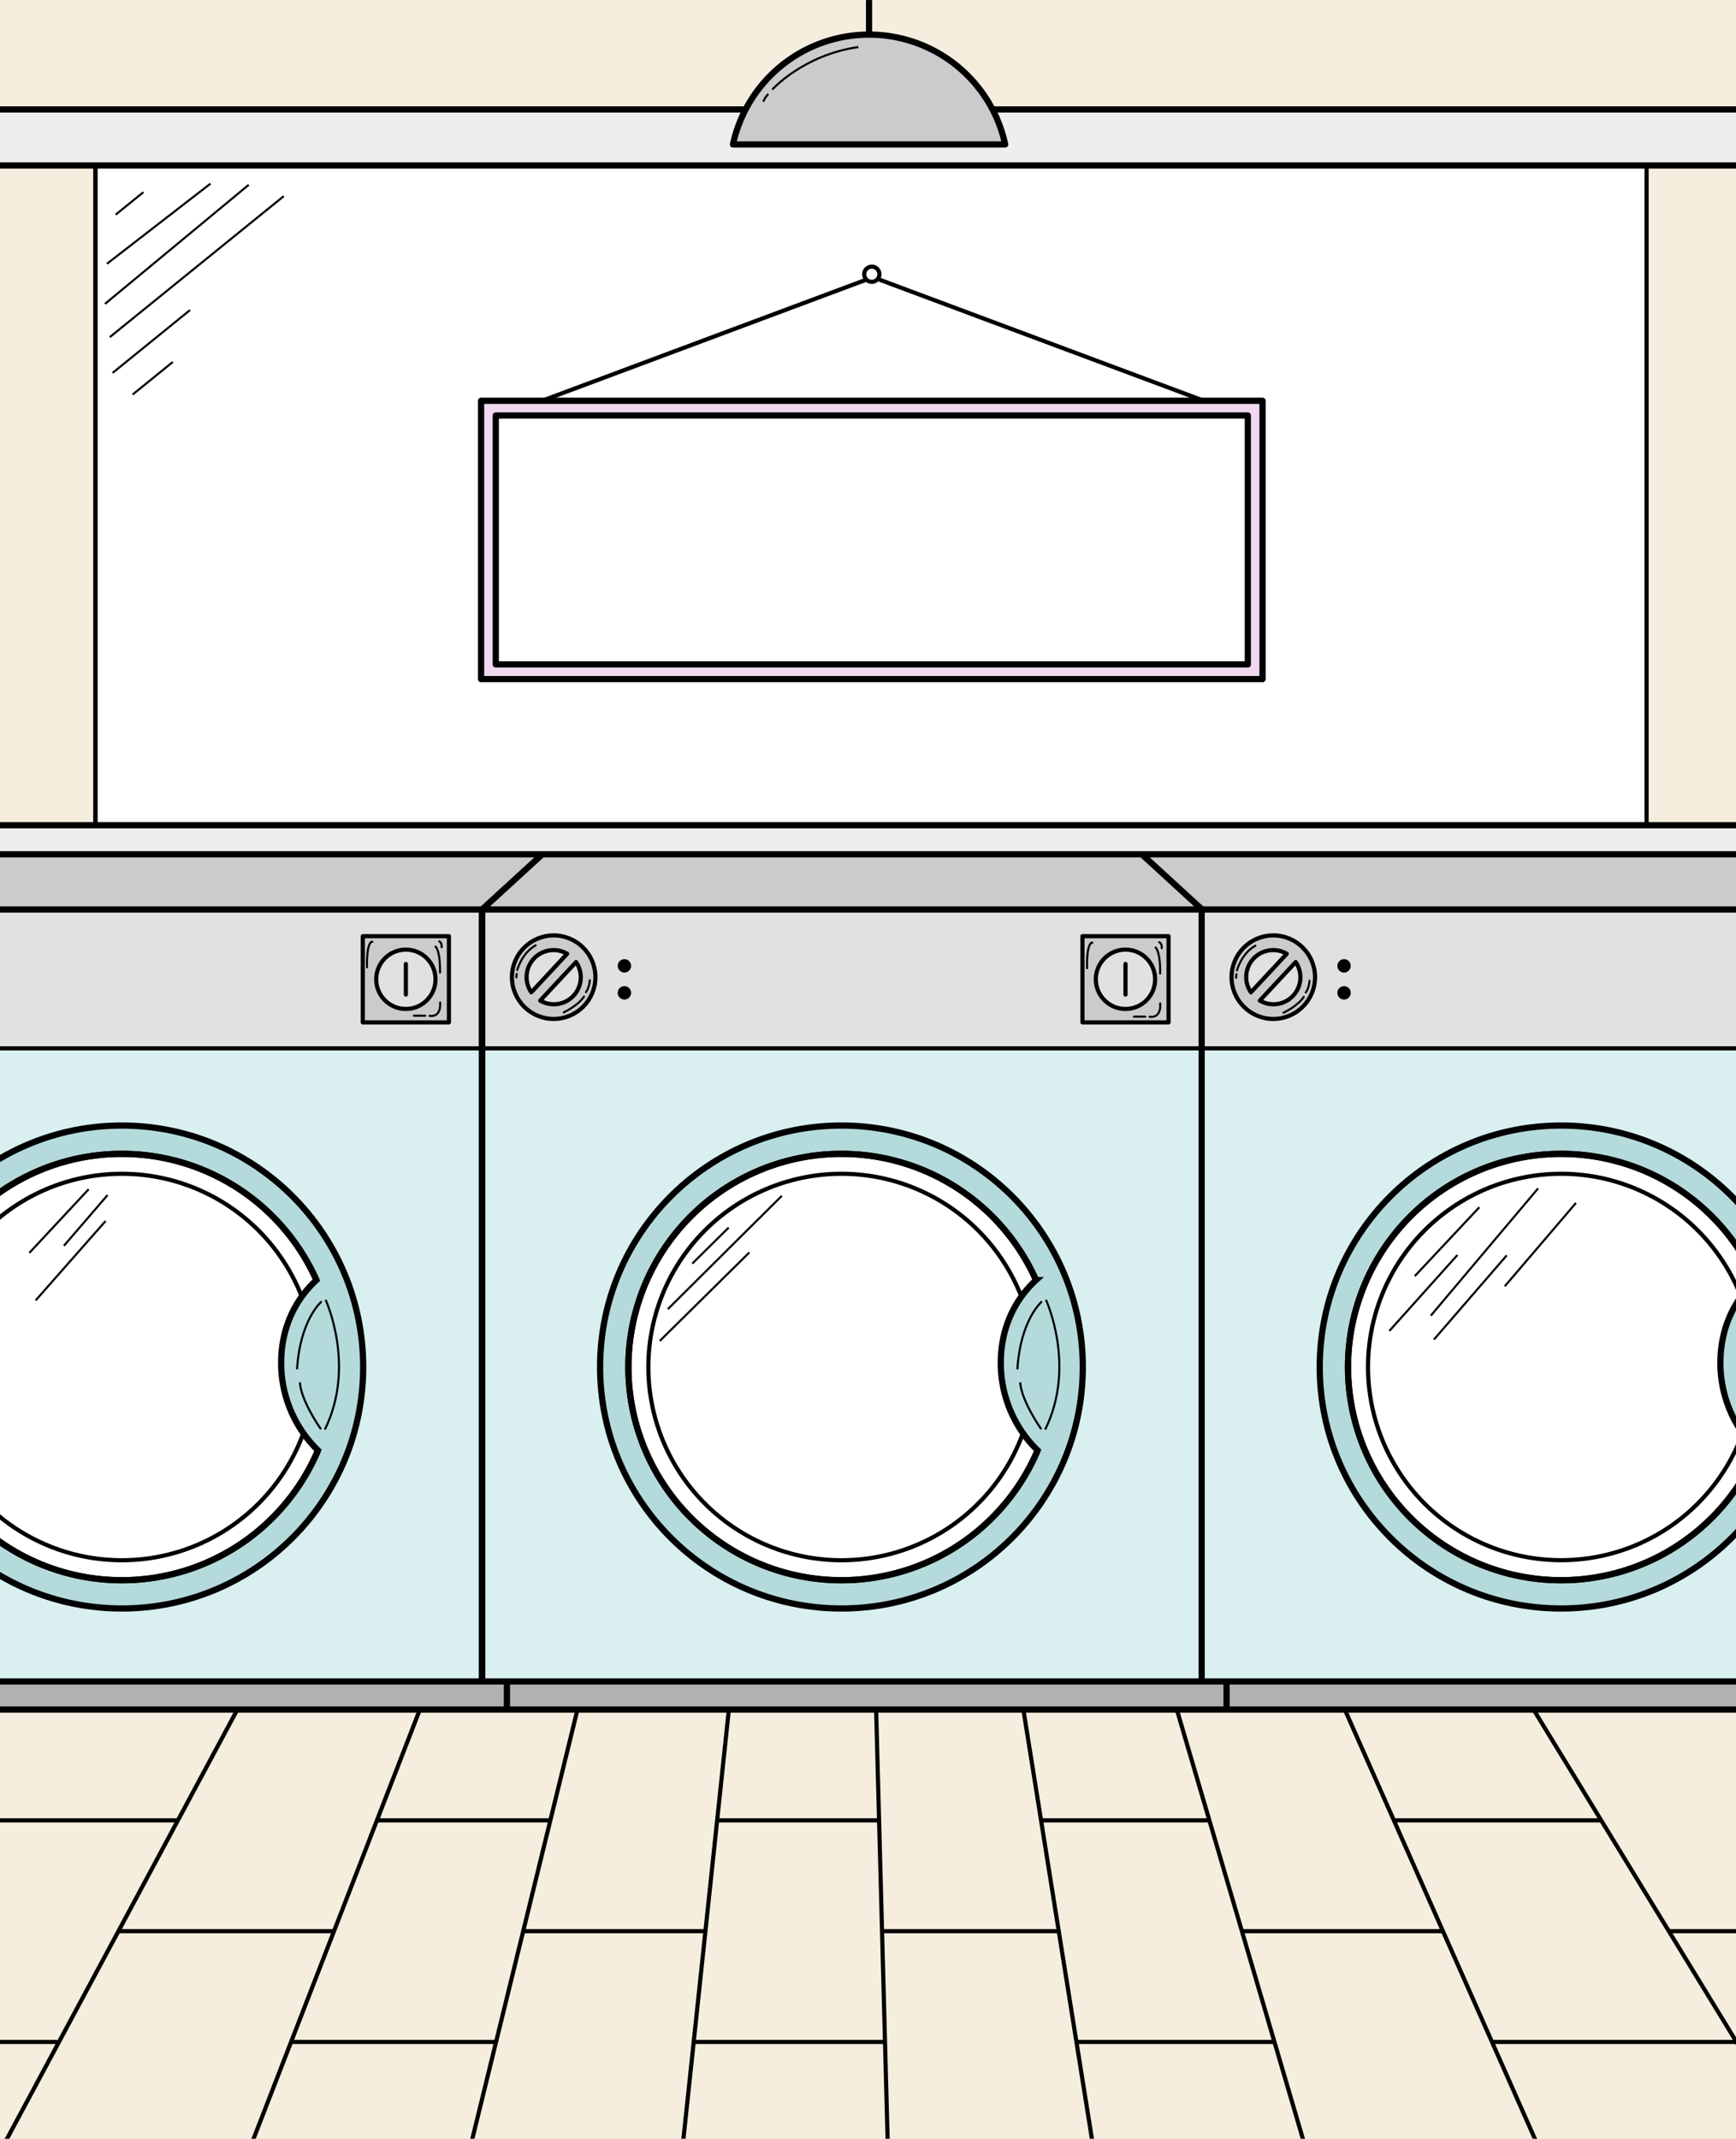 <svg xmlns="http://www.w3.org/2000/svg" xmlns:xlink="http://www.w3.org/1999/xlink" viewBox="0 0 837.07 1030.83"><rect x="0" y="0" width="837.07" height="1030.83" fill="#808080" stroke="none"/><defs><style>.cls-1,.cls-12,.cls-13,.cls-14,.cls-15,.cls-16,.cls-17,.cls-18,.cls-19,.cls-20{fill:none;}.cls-2{clip-path:url(#clip-path);}.cls-3{fill:#f5eedf;}.cls-4{fill:#fff;}.cls-5{fill:#d9eff0;}.cls-6{fill:#b5dadb;}.cls-7{fill:#e1e0e2;}.cls-8{fill:#cccacc;}.cls-9{fill:#f0d9ef;}.cls-10{fill:#eeedef;}.cls-11{fill:#b2b1b2;}.cls-12,.cls-13,.cls-14,.cls-15,.cls-16,.cls-17,.cls-18,.cls-19,.cls-20{stroke:#000;}.cls-12,.cls-14,.cls-17,.cls-19,.cls-20{stroke-miterlimit:10;}.cls-12,.cls-13,.cls-15{stroke-width:3px;}.cls-13,.cls-17,.cls-18,.cls-20{stroke-linecap:round;}.cls-13,.cls-15,.cls-16,.cls-18{stroke-linejoin:round;}.cls-14,.cls-16,.cls-17,.cls-18{stroke-width:2px;}</style><clipPath id="clip-path"><rect class="cls-1" x="-0.37" y="0.02" width="837.66" height="1030.83"/></clipPath></defs><g id="Layer_8" data-name="Layer 8"><g class="cls-2"><rect class="cls-3" x="793.95" y="79.57" width="53.4" height="318"/><rect class="cls-3" x="-8.45" y="79.57" width="54.17" height="318"/><rect class="cls-3" x="293.29" y="496.78" width="225.75" height="882.32" transform="translate(1344.1 531.78) rotate(90)"/><rect class="cls-3" x="392.3" y="-422.68" width="68.53" height="882.32" transform="translate(445.05 -408.08) rotate(90)"/><rect class="cls-4" x="261.73" y="-134.57" width="317.25" height="746.28" transform="translate(658.93 -181.79) rotate(90)"/><circle class="cls-4" cx="752.73" cy="658.86" r="116.38"/><circle class="cls-4" cx="405.73" cy="658.86" r="116.38"/><circle class="cls-4" cx="58.74" cy="658.86" r="116.38"/><path class="cls-5" d="M232.43,505.27V810.38h347V505.27Zm173.31,270A116.38,116.38,0,1,1,522.11,658.86,116.38,116.38,0,0,1,405.74,775.24Z"/><path class="cls-5" d="M579.43,505.27V810.38h347V505.27Zm173.3,270A116.38,116.38,0,1,1,869.1,658.86,116.38,116.38,0,0,1,752.73,775.24Z"/><path class="cls-5" d="M-114.56,505.27V810.38h347V505.27Zm173.31,270A116.38,116.38,0,1,1,175.12,658.86,116.38,116.38,0,0,1,58.75,775.24Z"/><path class="cls-6" d="M405.74,542.48A116.38,116.38,0,1,0,522.11,658.86,116.37,116.37,0,0,0,405.74,542.48Zm0,219.13A102.75,102.75,0,1,1,499.58,617a51.57,51.57,0,0,0-7.08,8,53.89,53.89,0,0,0-9.94,31.92,58.56,58.56,0,0,0,10.71,33.86h0a58.89,58.89,0,0,0,7.06,8.3A102.76,102.76,0,0,1,405.74,761.61Z"/><path class="cls-6" d="M752.73,542.48A116.38,116.38,0,1,0,869.1,658.86,116.37,116.37,0,0,0,752.73,542.48Zm0,219.13A102.75,102.75,0,1,1,846.58,617a51.63,51.63,0,0,0-7.09,8,53.89,53.89,0,0,0-9.94,31.92A59,59,0,0,0,847.33,699,102.78,102.78,0,0,1,752.73,761.61Z"/><path class="cls-6" d="M58.75,542.48A116.38,116.38,0,1,0,175.12,658.86,116.37,116.37,0,0,0,58.75,542.48Zm0,219.13A102.75,102.75,0,1,1,152.59,617a52.16,52.16,0,0,0-7.09,8,54,54,0,0,0-9.93,31.92,58.56,58.56,0,0,0,10.71,33.86h0a58.89,58.89,0,0,0,7.06,8.3A102.76,102.76,0,0,1,58.75,761.61Z"/><path class="cls-4" d="M500.33,699a102.75,102.75,0,1,1-.75-82.06,51.57,51.57,0,0,0-7.08,8,93.14,93.14,0,1,0,.77,65.79A58.89,58.89,0,0,0,500.33,699Z"/><path class="cls-4" d="M493.27,690.72h0a93.12,93.12,0,1,1-.77-65.79,53.89,53.89,0,0,0-9.94,31.92A58.56,58.56,0,0,0,493.27,690.72Z"/><path class="cls-4" d="M153.34,699a102.75,102.75,0,1,1-.75-82.06,52.16,52.16,0,0,0-7.09,8,93.12,93.12,0,1,0,.78,65.79A58.89,58.89,0,0,0,153.34,699Z"/><path class="cls-4" d="M146.28,690.72h0a93.14,93.14,0,1,1-.78-65.79,54,54,0,0,0-9.93,31.92A58.56,58.56,0,0,0,146.28,690.72Z"/><path class="cls-7" d="M232.43,438.35v66.92h347V438.35ZM267,491.11A20.13,20.13,0,1,1,287.1,471,20.14,20.14,0,0,1,267,491.11Zm34.11-9.37a3.22,3.22,0,1,1,3.22-3.22A3.23,3.23,0,0,1,301.08,481.74Zm0-13a3.22,3.22,0,1,1,3.22-3.22A3.23,3.23,0,0,1,301.08,468.74Zm262.38,24H521.93V451.22h41.53Z"/><path class="cls-7" d="M579.43,438.35v66.92h347V438.35ZM614,491.11A20.13,20.13,0,1,1,634.09,471,20.13,20.13,0,0,1,614,491.11Zm34.11-9.37a3.22,3.22,0,1,1,3.22-3.22A3.23,3.23,0,0,1,648.07,481.74Zm0-13a3.22,3.22,0,1,1,3.22-3.22A3.23,3.23,0,0,1,648.07,468.74Zm262.38,24H868.92V451.22h41.53Z"/><path class="cls-7" d="M-114.56,438.35v66.92h347V438.35ZM-80,491.11A20.14,20.14,0,0,1-100.15,471,20.13,20.13,0,0,1-80,450.85,20.13,20.13,0,0,1-59.89,471,20.13,20.13,0,0,1-80,491.11Zm34.11-9.37a3.23,3.23,0,0,1-3.23-3.22,3.23,3.23,0,0,1,3.23-3.22,3.22,3.22,0,0,1,3.22,3.22A3.22,3.22,0,0,1-45.91,481.74Zm0-13a3.23,3.23,0,0,1-3.23-3.22,3.23,3.23,0,0,1,3.23-3.22,3.22,3.22,0,0,1,3.22,3.22A3.22,3.22,0,0,1-45.91,468.74Zm262.38,24H174.94V451.22h41.53Z"/><path class="cls-7" d="M273.47,459.7l-17.29,18.56a13,13,0,0,1,17.29-18.56Z"/><path class="cls-7" d="M280,471a13,13,0,0,1-19.51,11.27l17.29-18.56A13,13,0,0,1,280,471Z"/><path class="cls-7" d="M620.46,459.7l-17.29,18.56a13,13,0,0,1,17.29-18.56Z"/><path class="cls-7" d="M627,471a13,13,0,0,1-19.51,11.27l17.29-18.56A13,13,0,0,1,627,471Z"/><path class="cls-8" d="M267,450.85A20.13,20.13,0,1,0,287.1,471,20.13,20.13,0,0,0,267,450.85ZM254,471a13,13,0,0,1,19.52-11.28l-17.29,18.56A12.94,12.94,0,0,1,254,471Zm13,13a13,13,0,0,1-6.49-1.75l17.29-18.56A13,13,0,0,1,267,484Z"/><path class="cls-8" d="M614,450.85A20.13,20.13,0,1,0,634.09,471,20.12,20.12,0,0,0,614,450.85ZM601,471a13,13,0,0,1,19.51-11.28l-17.29,18.56A13,13,0,0,1,601,471Zm13,13a13,13,0,0,1-6.49-1.75l17.29-18.56A13,13,0,0,1,614,484Z"/><path class="cls-7" d="M557,472a14.31,14.31,0,1,1-14.31-14.31A14.31,14.31,0,0,1,557,472Z"/><path class="cls-7" d="M210,472a14.3,14.3,0,1,1-14.3-14.31A14.3,14.3,0,0,1,210,472Z"/><path class="cls-8" d="M521.93,451.22v41.53h41.53V451.22Zm20.76,35.07A14.31,14.31,0,1,1,557,472,14.3,14.3,0,0,1,542.69,486.29Z"/><path class="cls-8" d="M174.94,451.22v41.53h41.53V451.22Zm20.76,35.07A14.31,14.31,0,1,1,210,472,14.3,14.3,0,0,1,195.7,486.29Z"/><rect class="cls-9" x="231.97" y="193.16" width="376.8" height="134.15"/><rect class="cls-4" x="239.05" y="200.25" width="362.63" height="119.97"/><rect class="cls-10" x="-0.52" y="52.75" width="839.34" height="27"/><path class="cls-8" d="M419.05,16.68a67.16,67.16,0,0,0-65.63,52.94H484.69A67.18,67.18,0,0,0,419.05,16.68Z"/><rect class="cls-8" x="-6.57" y="412" width="867.91" height="26.22"/><rect class="cls-10" x="-6.57" y="397.36" width="867.91" height="14.07"/><rect class="cls-11" x="-6.57" y="810.56" width="867.91" height="13.17"/><rect class="cls-3" x="793.95" y="79.57" width="53.4" height="318"/><rect class="cls-3" x="-8.45" y="79.57" width="54.17" height="318"/><rect class="cls-3" x="293.29" y="496.78" width="225.75" height="882.32" transform="translate(1344.1 531.78) rotate(90)"/><rect class="cls-3" x="392.3" y="-422.68" width="68.53" height="882.32" transform="translate(445.05 -408.08) rotate(90)"/><rect class="cls-4" x="261.73" y="-134.57" width="317.25" height="746.28" transform="translate(658.93 -181.79) rotate(90)"/><circle class="cls-4" cx="752.73" cy="658.86" r="116.38"/><circle class="cls-4" cx="405.73" cy="658.86" r="116.38"/><circle class="cls-4" cx="58.74" cy="658.86" r="116.38"/><path class="cls-5" d="M232.43,505.27V810.38h347V505.27Zm173.31,270A116.38,116.38,0,1,1,522.11,658.86,116.38,116.38,0,0,1,405.74,775.24Z"/><path class="cls-5" d="M579.43,505.27V810.38h347V505.27Zm173.3,270A116.38,116.38,0,1,1,869.1,658.86,116.38,116.38,0,0,1,752.73,775.24Z"/><path class="cls-5" d="M-114.56,505.27V810.38h347V505.27Zm173.31,270A116.38,116.38,0,1,1,175.12,658.86,116.38,116.38,0,0,1,58.75,775.24Z"/><path class="cls-6" d="M405.74,542.48A116.38,116.38,0,1,0,522.11,658.86,116.37,116.37,0,0,0,405.74,542.48Zm0,219.13A102.75,102.75,0,1,1,499.58,617a51.57,51.57,0,0,0-7.08,8,53.89,53.89,0,0,0-9.94,31.92,58.56,58.56,0,0,0,10.71,33.86h0a58.89,58.89,0,0,0,7.06,8.3A102.76,102.76,0,0,1,405.74,761.61Z"/><path class="cls-6" d="M752.73,542.48A116.38,116.38,0,1,0,869.1,658.86,116.37,116.37,0,0,0,752.73,542.48Zm0,219.13A102.75,102.75,0,1,1,846.58,617a51.63,51.63,0,0,0-7.09,8,53.89,53.89,0,0,0-9.94,31.92A59,59,0,0,0,847.33,699,102.78,102.78,0,0,1,752.73,761.61Z"/><path class="cls-6" d="M58.75,542.48A116.38,116.38,0,1,0,175.12,658.86,116.37,116.37,0,0,0,58.75,542.48Zm0,219.13A102.75,102.75,0,1,1,152.59,617a52.16,52.16,0,0,0-7.09,8,54,54,0,0,0-9.93,31.92,58.56,58.56,0,0,0,10.71,33.86h0a58.89,58.89,0,0,0,7.06,8.3A102.76,102.76,0,0,1,58.75,761.61Z"/><path class="cls-4" d="M500.33,699a102.75,102.75,0,1,1-.75-82.06,51.57,51.57,0,0,0-7.08,8,93.14,93.14,0,1,0,.77,65.79A58.89,58.89,0,0,0,500.33,699Z"/><path class="cls-4" d="M493.27,690.72h0a93.12,93.12,0,1,1-.77-65.79,53.89,53.89,0,0,0-9.94,31.92A58.56,58.56,0,0,0,493.27,690.72Z"/><path class="cls-4" d="M153.34,699a102.75,102.75,0,1,1-.75-82.06,52.16,52.16,0,0,0-7.09,8,93.12,93.12,0,1,0,.78,65.79A58.89,58.89,0,0,0,153.34,699Z"/><path class="cls-4" d="M146.28,690.72h0a93.14,93.14,0,1,1-.78-65.79,54,54,0,0,0-9.93,31.92A58.56,58.56,0,0,0,146.28,690.72Z"/><path class="cls-7" d="M232.43,438.35v66.92h347V438.35ZM267,491.11A20.13,20.13,0,1,1,287.1,471,20.14,20.14,0,0,1,267,491.11Zm34.11-9.37a3.22,3.22,0,1,1,3.22-3.22A3.23,3.23,0,0,1,301.08,481.74Zm0-13a3.22,3.22,0,1,1,3.22-3.22A3.23,3.23,0,0,1,301.08,468.74Zm262.38,24H521.93V451.22h41.53Z"/><path class="cls-7" d="M579.43,438.35v66.92h347V438.35ZM614,491.11A20.13,20.13,0,1,1,634.09,471,20.13,20.13,0,0,1,614,491.11Zm34.11-9.37a3.22,3.22,0,1,1,3.22-3.22A3.23,3.23,0,0,1,648.07,481.74Zm0-13a3.22,3.22,0,1,1,3.22-3.22A3.23,3.23,0,0,1,648.07,468.74Zm262.38,24H868.92V451.22h41.53Z"/><path class="cls-7" d="M-114.56,438.35v66.92h347V438.35ZM-80,491.11A20.14,20.14,0,0,1-100.15,471,20.13,20.13,0,0,1-80,450.85,20.13,20.13,0,0,1-59.89,471,20.13,20.13,0,0,1-80,491.11Zm34.11-9.37a3.23,3.23,0,0,1-3.23-3.22,3.23,3.23,0,0,1,3.23-3.22,3.22,3.22,0,0,1,3.22,3.22A3.22,3.22,0,0,1-45.91,481.74Zm0-13a3.23,3.23,0,0,1-3.23-3.22,3.23,3.23,0,0,1,3.23-3.22,3.22,3.22,0,0,1,3.22,3.22A3.22,3.22,0,0,1-45.91,468.74Zm262.38,24H174.94V451.22h41.53Z"/><path class="cls-7" d="M273.47,459.7l-17.29,18.56a13,13,0,0,1,17.29-18.56Z"/><path class="cls-7" d="M280,471a13,13,0,0,1-19.51,11.27l17.29-18.56A13,13,0,0,1,280,471Z"/><path class="cls-7" d="M620.46,459.7l-17.29,18.56a13,13,0,0,1,17.29-18.56Z"/><path class="cls-7" d="M627,471a13,13,0,0,1-19.51,11.27l17.29-18.56A13,13,0,0,1,627,471Z"/><path class="cls-8" d="M267,450.85A20.13,20.13,0,1,0,287.1,471,20.13,20.13,0,0,0,267,450.85ZM254,471a13,13,0,0,1,19.52-11.28l-17.29,18.56A12.94,12.94,0,0,1,254,471Zm13,13a13,13,0,0,1-6.49-1.75l17.29-18.56A13,13,0,0,1,267,484Z"/><path class="cls-8" d="M614,450.85A20.13,20.13,0,1,0,634.09,471,20.12,20.12,0,0,0,614,450.85ZM601,471a13,13,0,0,1,19.51-11.28l-17.29,18.56A13,13,0,0,1,601,471Zm13,13a13,13,0,0,1-6.49-1.75l17.29-18.56A13,13,0,0,1,614,484Z"/><path class="cls-7" d="M557,472a14.31,14.31,0,1,1-14.31-14.31A14.31,14.31,0,0,1,557,472Z"/><path class="cls-7" d="M210,472a14.3,14.3,0,1,1-14.3-14.31A14.3,14.3,0,0,1,210,472Z"/><path class="cls-8" d="M521.93,451.22v41.53h41.53V451.22Zm20.76,35.07A14.31,14.31,0,1,1,557,472,14.3,14.3,0,0,1,542.69,486.29Z"/><path class="cls-8" d="M174.94,451.22v41.53h41.53V451.22Zm20.76,35.07A14.31,14.31,0,1,1,210,472,14.3,14.3,0,0,1,195.7,486.29Z"/><rect class="cls-9" x="231.97" y="193.16" width="376.8" height="134.15"/><rect class="cls-4" x="239.05" y="200.25" width="362.63" height="119.97"/><rect class="cls-10" x="-0.52" y="52.75" width="839.34" height="27"/><path class="cls-8" d="M419.05,16.68a67.16,67.16,0,0,0-65.63,52.94H484.69A67.18,67.18,0,0,0,419.05,16.68Z"/><rect class="cls-8" x="-6.57" y="412" width="867.91" height="26.22"/><rect class="cls-10" x="-6.57" y="397.36" width="867.91" height="14.07"/><rect class="cls-11" x="-6.57" y="810.56" width="867.91" height="13.17"/><line class="cls-12" x1="478.58" y1="52.75" x2="838.82" y2="52.75"/><line class="cls-12" x1="-0.52" y1="52.75" x2="359.86" y2="52.75"/><path class="cls-13" d="M419.05,16.68a67.16,67.16,0,0,0-65.63,52.94H484.69A67.18,67.18,0,0,0,419.05,16.68Z"/><line class="cls-12" x1="419.05" y1="-0.05" x2="419.05" y2="16.13"/><line class="cls-12" x1="-0.52" y1="79.75" x2="838.82" y2="79.75"/><line class="cls-12" x1="-0.52" y1="397.75" x2="838.82" y2="397.75"/><line class="cls-12" x1="-0.52" y1="411.75" x2="838.82" y2="411.75"/><line class="cls-12" x1="-0.52" y1="823.96" x2="838.82" y2="823.96"/><line class="cls-14" x1="45.95" y1="78.78" x2="45.95" y2="398.36"/><line class="cls-14" x1="793.95" y1="78.78" x2="793.95" y2="398.36"/><rect class="cls-15" x="232.43" y="438.35" width="346.99" height="372.04"/><line class="cls-12" x1="232.43" y1="438.35" x2="261.61" y2="411.63"/><line class="cls-12" x1="579.61" y1="438.35" x2="550.43" y2="411.63"/><rect class="cls-16" x="521.93" y="451.22" width="41.53" height="41.53"/><circle class="cls-14" cx="542.69" cy="471.99" r="14.3"/><line class="cls-17" x1="542.69" y1="464.6" x2="542.69" y2="479.37"/><circle class="cls-16" cx="266.97" cy="470.97" r="20.13"/><path class="cls-16" d="M273.47,459.7a13,13,0,0,0-17.29,18.56Z"/><path class="cls-16" d="M277.77,463.69l-17.29,18.56a13,13,0,0,0,17.29-18.56Z"/><circle cx="301.07" cy="465.52" r="3.22"/><circle cx="301.07" cy="478.52" r="3.22"/><circle class="cls-12" cx="405.73" cy="658.86" r="116.38"/><path class="cls-12" d="M482.56,656.86c0-16.4,6.46-30.21,17-39.89a102.75,102.75,0,1,0,.75,82.06A58.76,58.76,0,0,1,482.56,656.86Z"/><path class="cls-12" d="M499.58,617a102.75,102.75,0,1,0,.75,82.06"/><rect class="cls-15" x="579.42" y="438.35" width="346.99" height="372.04"/><circle class="cls-16" cx="613.96" cy="470.97" r="20.13"/><path class="cls-16" d="M620.46,459.7a13,13,0,0,0-17.29,18.56Z"/><path class="cls-16" d="M624.76,463.69l-17.29,18.56a13,13,0,0,0,17.29-18.56Z"/><circle cx="648.07" cy="465.52" r="3.22"/><circle cx="648.07" cy="478.52" r="3.22"/><circle class="cls-15" cx="752.73" cy="658.86" r="116.38"/><path class="cls-15" d="M829.55,656.86c0-16.4,6.46-30.21,17-39.89a102.75,102.75,0,1,0,.75,82.06A58.76,58.76,0,0,1,829.55,656.86Z"/><path class="cls-15" d="M846.57,617a102.75,102.75,0,1,0,.75,82.06"/><line class="cls-14" x1="-114.56" y1="505.27" x2="926.41" y2="505.27"/><rect class="cls-15" x="-114.56" y="438.35" width="346.99" height="372.04"/><rect class="cls-18" x="174.93" y="451.22" width="41.53" height="41.53"/><circle class="cls-14" cx="195.7" cy="471.99" r="14.3"/><line class="cls-17" x1="195.7" y1="464.6" x2="195.7" y2="479.37"/><circle class="cls-12" cx="58.74" cy="658.86" r="116.38"/><path class="cls-12" d="M135.57,656.86c0-16.4,6.46-30.21,17-39.89a102.75,102.75,0,1,0,.75,82.06A58.76,58.76,0,0,1,135.57,656.86Z"/><path class="cls-12" d="M152.59,617a102.75,102.75,0,1,0,.75,82.06"/><path class="cls-14" d="M146.28,690.72a93.13,93.13,0,1,1-.78-65.78"/><line class="cls-12" x1="244.43" y1="810.38" x2="244.43" y2="823.96"/><line class="cls-12" x1="591.42" y1="810.38" x2="591.42" y2="823.96"/><line class="cls-14" x1="114.45" y1="823.96" x2="-1.82" y2="1040.51"/><line class="cls-14" x1="202.45" y1="823.96" x2="120.53" y2="1035.3"/><line class="cls-14" x1="278.45" y1="823.96" x2="227.06" y2="1033.68"/><line class="cls-14" x1="351.45" y1="823.96" x2="328.73" y2="1038.54"/><line class="cls-14" x1="422.45" y1="823.96" x2="428.06" y2="1033.68"/><line class="cls-14" x1="493.45" y1="823.96" x2="527.73" y2="1038.54"/><line class="cls-14" x1="567.45" y1="823.96" x2="629.06" y2="1033.68"/><line class="cls-14" x1="648.45" y1="823.96" x2="741.73" y2="1034.54"/><line class="cls-14" x1="739.45" y1="823.96" x2="843.84" y2="994.85"/><line class="cls-14" x1="181.75" y1="877.36" x2="265.37" y2="877.36"/><line class="cls-14" x1="345.8" y1="877.36" x2="423.88" y2="877.36"/><line class="cls-14" x1="501.98" y1="877.36" x2="583.14" y2="877.36"/><line class="cls-14" x1="672.11" y1="877.36" x2="772.09" y2="877.36"/><line class="cls-14" x1="-7.11" y1="877.36" x2="85.74" y2="877.36"/><line class="cls-14" x1="140.35" y1="984.16" x2="239.2" y2="984.16"/><line class="cls-14" x1="334.49" y1="984.16" x2="426.74" y2="984.16"/><line class="cls-14" x1="519.05" y1="984.16" x2="614.51" y2="984.16"/><line class="cls-14" x1="719.42" y1="984.16" x2="851.33" y2="984.16"/><line class="cls-14" x1="-7.11" y1="984.16" x2="27.63" y2="984.16"/><line class="cls-14" x1="252.28" y1="930.76" x2="340.15" y2="930.76"/><line class="cls-14" x1="425.31" y1="930.76" x2="510.52" y2="930.76"/><line class="cls-14" x1="598.83" y1="930.76" x2="695.76" y2="930.76"/><line class="cls-14" x1="804.73" y1="930.76" x2="854.24" y2="930.76"/><line class="cls-14" x1="57.02" y1="930.76" x2="161.05" y2="930.76"/><path class="cls-14" d="M493.27,690.72a93.13,93.13,0,1,1-.78-65.78"/><path class="cls-14" d="M840.26,690.72a93.12,93.12,0,1,1-.77-65.78"/><rect class="cls-13" x="231.97" y="193.16" width="376.8" height="134.15"/><rect class="cls-13" x="239.05" y="200.25" width="362.63" height="119.97"/><circle class="cls-14" cx="420.37" cy="132.18" r="3.67"/><line class="cls-14" x1="261.35" y1="193.16" x2="417.77" y2="134.78"/><line class="cls-14" x1="580.47" y1="193.16" x2="424.04" y2="134.78"/><line class="cls-19" x1="55.78" y1="103.45" x2="69.14" y2="92.62"/><line class="cls-19" x1="51.55" y1="127.14" x2="101.48" y2="88.52"/><line class="cls-19" x1="50.62" y1="146.46" x2="119.92" y2="89.08"/><line class="cls-19" x1="52.93" y1="162.49" x2="136.82" y2="94.54"/><line class="cls-19" x1="54.3" y1="179.72" x2="91.62" y2="149.45"/><line class="cls-19" x1="63.96" y1="190.15" x2="83.32" y2="174.46"/><path class="cls-19" d="M368.07,49a10.39,10.39,0,0,1,2.41-3.69"/><path class="cls-19" d="M372.38,43.15s15.08-16.74,41.5-20.46"/><line class="cls-19" x1="333.82" y1="609" x2="351.35" y2="591.66"/><line class="cls-19" x1="322.01" y1="630.96" x2="377" y2="576.34"/><line class="cls-19" x1="318.14" y1="646.28" x2="361.32" y2="603.65"/><line class="cls-19" x1="682.19" y1="615.05" x2="713.31" y2="581.85"/><line class="cls-19" x1="669.93" y1="641.46" x2="702.75" y2="604.87"/><line class="cls-19" x1="689.92" y1="634.1" x2="741.61" y2="572.8"/><line class="cls-19" x1="691.43" y1="645.61" x2="726.52" y2="605.05"/><line class="cls-19" x1="725.57" y1="619.96" x2="759.9" y2="579.78"/><line class="cls-19" x1="14.16" y1="603.84" x2="42.76" y2="573.16"/><line class="cls-19" x1="30.82" y1="600.43" x2="51.85" y2="576"/><line class="cls-19" x1="17.19" y1="626.75" x2="50.9" y2="588.5"/><path class="cls-19" d="M504.34,626.47s14.77,31.79-.36,62.5"/><path class="cls-19" d="M502.43,627.25S492.06,635.8,490.56,660"/><path class="cls-19" d="M502.08,688.83s-9.56-13.47-10.17-22.59"/><path class="cls-19" d="M157,626.47s14.76,31.79-.36,62.5"/><path class="cls-19" d="M155.1,627.25S144.72,635.8,143.22,660"/><path class="cls-19" d="M154.74,688.83s-9.55-13.47-10.17-22.59"/><path class="cls-20" d="M249.39,467.54s2.15-8.2,8.88-11.91"/><path class="cls-20" d="M271.83,487.93s6.83-3.13,9.76-7.61"/><path class="cls-20" d="M282.56,478.17s1.46-1.69,1.84-5.68"/><path class="cls-20" d="M249.15,469.39a7.2,7.2,0,0,0-.15,1.66"/><path class="cls-20" d="M557.22,456.68s2.27,1.47,2.19,12.52"/><path class="cls-20" d="M559,454.12s1.39.59,1.17,2.86"/><path class="cls-20" d="M559.41,483.61s.88,7.24-5.12,6.44"/><line class="cls-20" x1="552.24" y1="489.98" x2="546.76" y2="489.98"/><path class="cls-20" d="M526.71,454.34s-2.78-.73-2.56,12.29"/><path class="cls-20" d="M596.44,467.71s2.15-8.2,8.88-11.91"/><path class="cls-20" d="M618.88,488.1s6.83-3.12,9.76-7.61"/><path class="cls-20" d="M629.61,478.34s1.47-1.69,1.85-5.68"/><path class="cls-20" d="M596.2,469.56a7.2,7.2,0,0,0-.15,1.66"/><path class="cls-20" d="M210,456.24s2.27,1.47,2.19,12.52"/><path class="cls-20" d="M211.78,453.68s1.4.59,1.18,2.86"/><path class="cls-20" d="M212.22,483.17s.88,7.24-5.12,6.44"/><line class="cls-20" x1="205.05" y1="489.54" x2="199.57" y2="489.54"/><path class="cls-20" d="M179.52,453.9s-2.78-.73-2.56,12.3"/></g></g></svg>